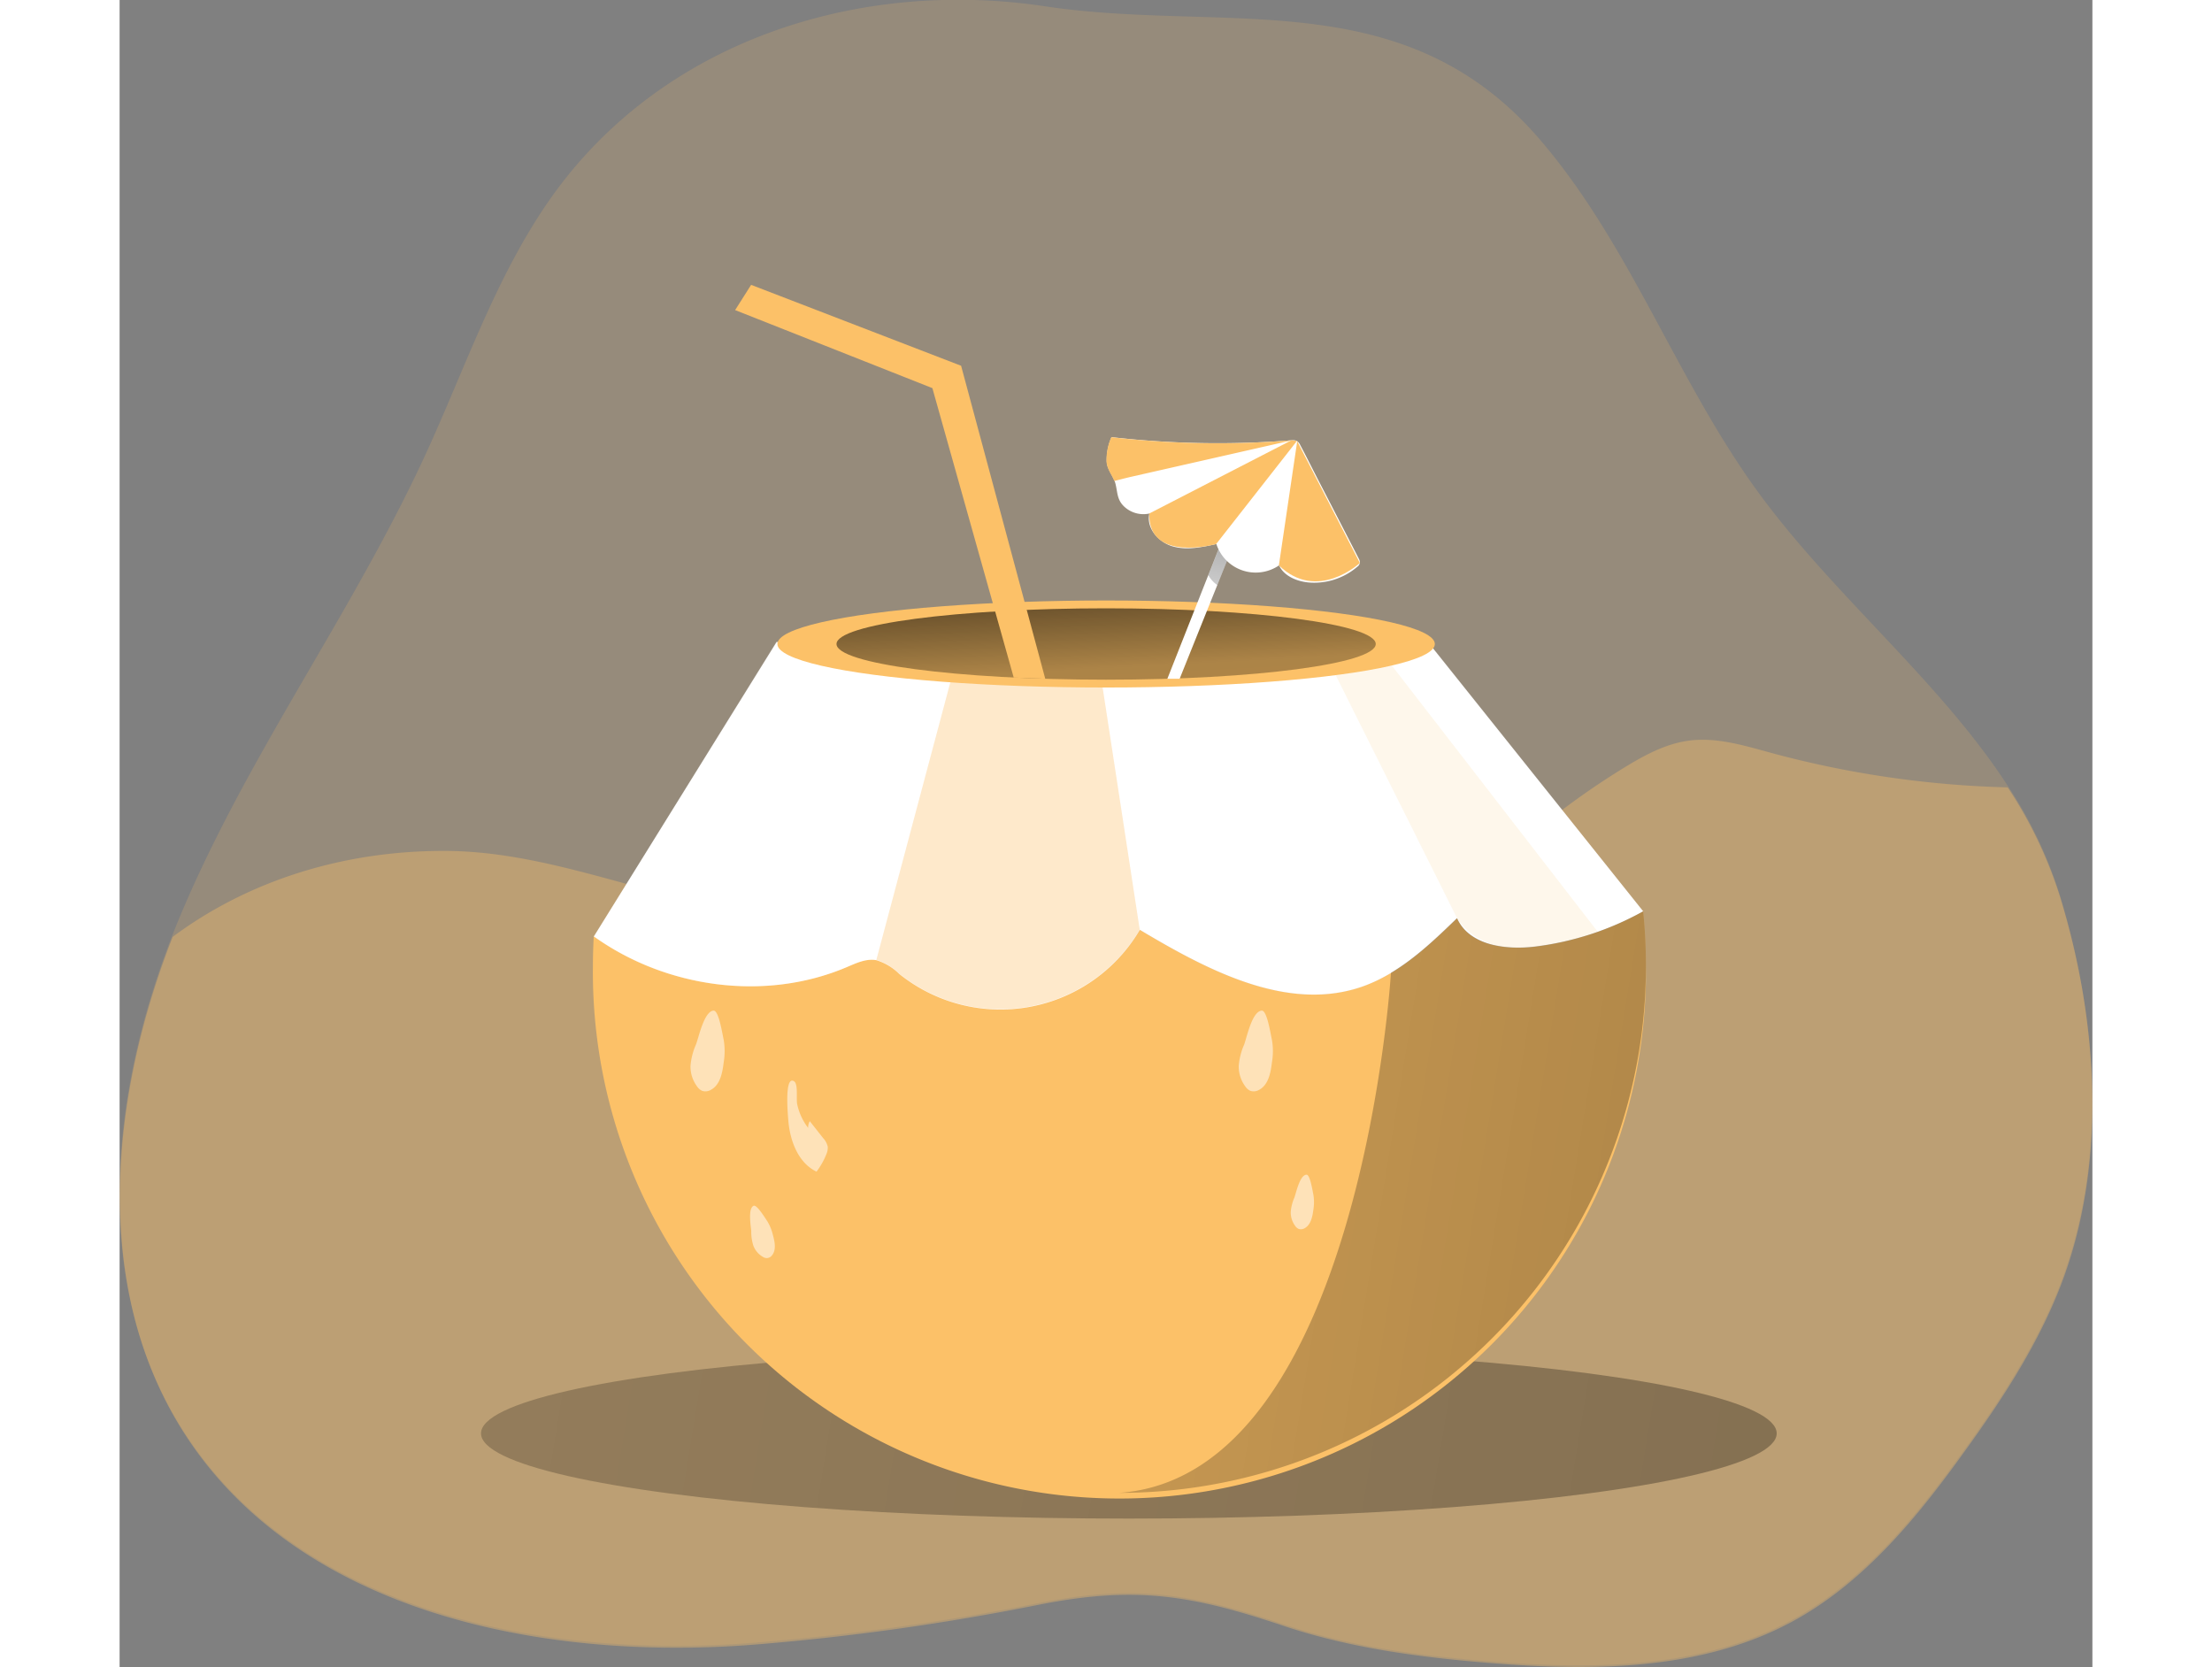 <svg id="Layer_1" data-name="Layer 1" xmlns="http://www.w3.org/2000/svg" xmlns:xlink="http://www.w3.org/1999/xlink" viewBox="0 0 322.82 272.81" width="406" height="306" class="illustration styles_illustrationTablet__1DWOa"><rect x="0" y="0" width="322.82" height="272.81" fill="#808080" stroke="none"/><defs><linearGradient id="linear-gradient" x1="642.75" y1="312.51" x2="-540.82" y2="119.32" gradientUnits="userSpaceOnUse"><stop offset="0.01"></stop><stop offset="0.13" stop-opacity="0.69"></stop><stop offset="0.25" stop-opacity="0.32"></stop><stop offset="1" stop-opacity="0"></stop></linearGradient><linearGradient id="linear-gradient-2" x1="159.94" y1="76.87" x2="166.7" y2="206.11" xlink:href="#linear-gradient"></linearGradient><linearGradient id="linear-gradient-3" x1="424.61" y1="265.72" x2="15.79" y2="198.99" xlink:href="#linear-gradient"></linearGradient><linearGradient id="linear-gradient-4" x1="233.3" y1="122.78" x2="229.53" y2="151.22" xlink:href="#linear-gradient"></linearGradient></defs><title>5</title><path d="M368.57,253.74c-3.78,9.08-9.22,17.36-15,25.35-7.77,10.83-16.48,21.51-28.2,27.86-14.89,8.07-32.75,8.15-49.63,6.78-11.43-.93-22.89-2.45-33.76-6.11-15.31-5.15-24.48-6.48-40.09-3.38a399.91,399.91,0,0,1-46.48,6.46c-34.9,2.74-74.81-5.36-93.49-35C47,252.07,50.07,221.07,60.33,194.91c.3-.78.61-1.56.93-2.33,11-26.64,28.43-50.15,40.48-76.32,6.53-14.18,11.53-29.23,20.53-42,18.29-25.87,50.5-35.92,80.86-31.35,29.52,4.44,58.74-4.18,81.07,21.92,14.67,17.13,22.26,39.21,35.52,57.45,12.33,16.95,29.66,30.85,40.88,48.09a70.61,70.61,0,0,1,8.51,17.74C375.54,209,377.11,233.24,368.57,253.74Z" transform="translate(-51.69 -41.88)" fill="#fcc168" opacity="0.18" style="isolation: isolate;"></path><path d="M368.62,254c-3.78,9.08-9.22,17.36-15,25.35-7.77,10.83-16.48,21.51-28.2,27.86-14.89,8.07-32.75,8.15-49.63,6.78-11.43-.93-22.89-2.45-33.76-6.11-15.31-5.15-24.48-6.48-40.09-3.38A399.91,399.91,0,0,1,155.5,311c-34.9,2.74-74.81-5.36-93.49-35-14.93-23.66-11.89-54.66-1.63-80.82,12.07-9,27.73-14.2,44.95-14.06,13.86.12,27.13,5.21,40.63,8.34,21.26,4.93,43.93,4.94,64.61-2,11.7-3.94,24.38-10.09,35.7-5.18,7.19,3.12,13.68,10.57,21.22,8.44,3.22-.9,5.67-3.44,8.05-5.78a125.74,125.74,0,0,1,22.35-17.45c3.27-2,6.73-3.89,10.53-4.41,4.55-.62,9.1.79,13.54,2a163.78,163.78,0,0,0,38.69,5.64,70.61,70.61,0,0,1,8.51,17.74C375.59,209.25,377.16,233.53,368.62,254Z" transform="translate(-51.69 -41.88)" fill="#fcc168" opacity="0.37"></path><ellipse cx="165.15" cy="234.55" rx="106.01" ry="13.94" fill="url(#linear-gradient)"></ellipse><path d="M301.45,200a86.16,86.16,0,1,1-172.31,0c0-1.67.05-3.32.14-5,11.76,8.47,28,10.76,41.44,5,1.53-.65,3.15-1.42,4.79-1.11a9.12,9.12,0,0,1,3.74,2.25A26.46,26.46,0,0,0,218.62,194c11.15,6.66,24.23,13.57,36.48,9.26a25.19,25.19,0,0,0,4.63-2.2h0c4-2.37,7.44-5.69,10.8-8.94,2,4.44,7.92,5.23,12.74,4.65A48.66,48.66,0,0,0,301,191,87.12,87.12,0,0,1,301.45,200Z" transform="translate(-51.69 -41.88)" fill="#fcc168"></path><path d="M301,191a48.66,48.66,0,0,1-17.71,5.79c-4.82.58-10.78-.21-12.74-4.65-4.6,4.45-9.39,9-15.43,11.15-12.25,4.31-25.33-2.6-36.48-9.26a26.46,26.46,0,0,1-39.37,7.22,9.12,9.12,0,0,0-3.74-2.25c-1.64-.31-3.26.46-4.79,1.11-13.4,5.73-29.68,3.44-41.44-5l29.89-48.16H265.79Z" transform="translate(-51.69 -41.88)" fill="#fff"></path><path d="M159.17,146.87h30.22L175.51,199c-1.64-.31-3.26.46-4.79,1.11-13.4,5.73-29.68,3.44-41.44-5Z" transform="translate(-51.69 -41.88)" fill="#fff" opacity="0.18" style="isolation: isolate;"></path><path d="M301,191a48.66,48.66,0,0,1-17.71,5.79c-4.82.58-10.78-.21-12.74-4.65-4.6,4.45-9.39,9-15.43,11.15-12.25,4.31-25.33-2.6-36.48-9.26l-7.27-47.11h54.44Z" transform="translate(-51.69 -41.88)" fill="#fff" opacity="0.18" style="isolation: isolate;"></path><path d="M218.62,194a0,0,0,0,1,0,0,26.47,26.47,0,0,1-39.36,7.2,9.12,9.12,0,0,0-3.74-2.25l13.88-52.08h22Z" transform="translate(-51.69 -41.88)" fill="#fcc168" opacity="0.34" style="isolation: isolate;"></path><ellipse cx="161.43" cy="105.38" rx="53.79" ry="7.12" fill="#fcc168"></ellipse><ellipse cx="161.43" cy="105.38" rx="44.12" ry="5.84" fill="url(#linear-gradient-2)"></ellipse><path d="M250.68,152.35l19.85,39.74s4.93,9.75,23,2.21l-33.66-43.52Z" transform="translate(-51.69 -41.88)" fill="#fcc168" opacity="0.13" style="isolation: isolate;"></path><polygon points="151.47 111.07 137.7 59.85 103.34 46.61 100.72 50.74 133 63.51 146.31 110.87 151.47 111.07" fill="#fcc168"></polygon><path d="M301.45,200a86.15,86.15,0,0,1-86.16,86.16c39.42-2.82,44.44-85.11,44.44-85.11h0c4-2.37,7.44-5.69,10.8-8.94,2,4.44,7.92,5.23,12.74,4.65A48.66,48.66,0,0,0,301,191,87.12,87.12,0,0,1,301.45,200Z" transform="translate(-51.69 -41.88)" fill="url(#linear-gradient-3)"></path><polygon points="182.22 89.25 179.62 95.74 173.46 111.07 171.45 111.07 178.16 94.08 180.69 87.67 181.06 86.74 181.47 87.65 182.22 89.25" fill="#fff"></polygon><path d="M233.91,131.13l-2.6,6.49a4.93,4.93,0,0,1-1.05-1,5.11,5.11,0,0,1-.41-.62l2.53-6.41a2.62,2.62,0,0,1,.79,0Z" transform="translate(-51.69 -41.88)" fill="url(#linear-gradient-4)"></path><path d="M254.64,134a1,1,0,0,1-.43.63,10.83,10.83,0,0,1-8,2.56c-1.92-.19-4-1.06-4.79-2.8a6.77,6.77,0,0,1-10.26-3.49c-2.36.53-4.85,1.06-7.17.38s-4.35-3-3.79-5.37A4.61,4.61,0,0,1,216,124.7c-1.12-1.12-1-2.27-1.35-3.66a3.53,3.53,0,0,0-.15-.46c-.42-1.07-1.19-1.93-1.28-3.17a9.2,9.2,0,0,1,.79-4,152.72,152.72,0,0,0,29.39.52h.12a1.49,1.49,0,0,1,.86.13,1.59,1.59,0,0,1,.51.66c1,1.86,1.91,3.71,2.87,5.57q3.38,6.53,6.74,13.07A1.12,1.12,0,0,1,254.64,134Z" transform="translate(-51.69 -41.88)" fill="#fff" style="isolation: isolate;"></path><path d="M243.48,113.94l-26.45,6c-.86.2-1.72.43-2.57.65-.42-1.07-1.19-1.93-1.28-3.17a9.2,9.2,0,0,1,.79-4,152.72,152.72,0,0,0,29.39.52Z" transform="translate(-51.69 -41.88)" fill="#fcc168"></path><path d="M220.17,125.91l23.31-12,.86.13L231.13,130.9S220,134.05,220.17,125.91Z" transform="translate(-51.69 -41.88)" fill="#fcc168"></path><path d="M241.39,134.39l3-20.32L254.64,134S247.68,140.5,241.39,134.39Z" transform="translate(-51.69 -41.88)" fill="#fcc168"></path><path d="M161.13,225.39c.3,3.27,1.64,6.79,4.6,8.21a12.12,12.12,0,0,0,1.59-2.8,2.7,2.7,0,0,0,.25-1.27,3,3,0,0,0-.74-1.4l-2.2-2.79a2,2,0,0,0-.27,1.1,9.59,9.59,0,0,1-1.79-3.87c-.19-.85.2-3.32-.52-3.76C160.41,217.79,161.06,224.54,161.13,225.39Z" transform="translate(-51.69 -41.88)" fill="#fff" opacity="0.53"></path><path d="M146,212.8a10.75,10.75,0,0,0-.89,3.5,5.4,5.4,0,0,0,1.07,3.35,2,2,0,0,0,.84.73,1.73,1.73,0,0,0,1.45-.18c1.5-.82,1.86-2.77,2.07-4.47a11.27,11.27,0,0,0,0-3.71c-.23-1-.8-4.82-1.66-4.77C147.33,207.34,146.44,211.7,146,212.8Z" transform="translate(-51.69 -41.88)" fill="#fff" opacity="0.53"></path><path d="M155.05,243.35a7.3,7.3,0,0,0,.35,2.38,3.57,3.57,0,0,0,1.51,1.79,1.27,1.27,0,0,0,.7.23,1.14,1.14,0,0,0,.85-.47c.71-.89.44-2.19.14-3.29a7.77,7.77,0,0,0-.93-2.29c-.4-.58-1.72-2.76-2.24-2.51C154.46,239.66,155,242.57,155.05,243.35Z" transform="translate(-51.69 -41.88)" fill="#fff" opacity="0.53"></path><path d="M235.71,212.8a10.75,10.75,0,0,0-.89,3.5,5.47,5.47,0,0,0,1.07,3.35,2,2,0,0,0,.84.73,1.73,1.73,0,0,0,1.45-.18c1.5-.82,1.87-2.77,2.07-4.47a10.76,10.76,0,0,0,0-3.71c-.23-1-.8-4.82-1.66-4.77C237,207.34,236.12,211.7,235.71,212.8Z" transform="translate(-51.69 -41.88)" fill="#fff" opacity="0.53"></path><path d="M243.93,237.83a7.32,7.32,0,0,0-.6,2.37,3.7,3.7,0,0,0,.72,2.27,1.38,1.38,0,0,0,.57.5,1.21,1.21,0,0,0,1-.12c1-.56,1.27-1.89,1.41-3a7.56,7.56,0,0,0,0-2.51c-.15-.71-.54-3.27-1.12-3.24C244.81,234.13,244.21,237.08,243.93,237.83Z" transform="translate(-51.69 -41.88)" fill="#fff" opacity="0.53"></path></svg>
